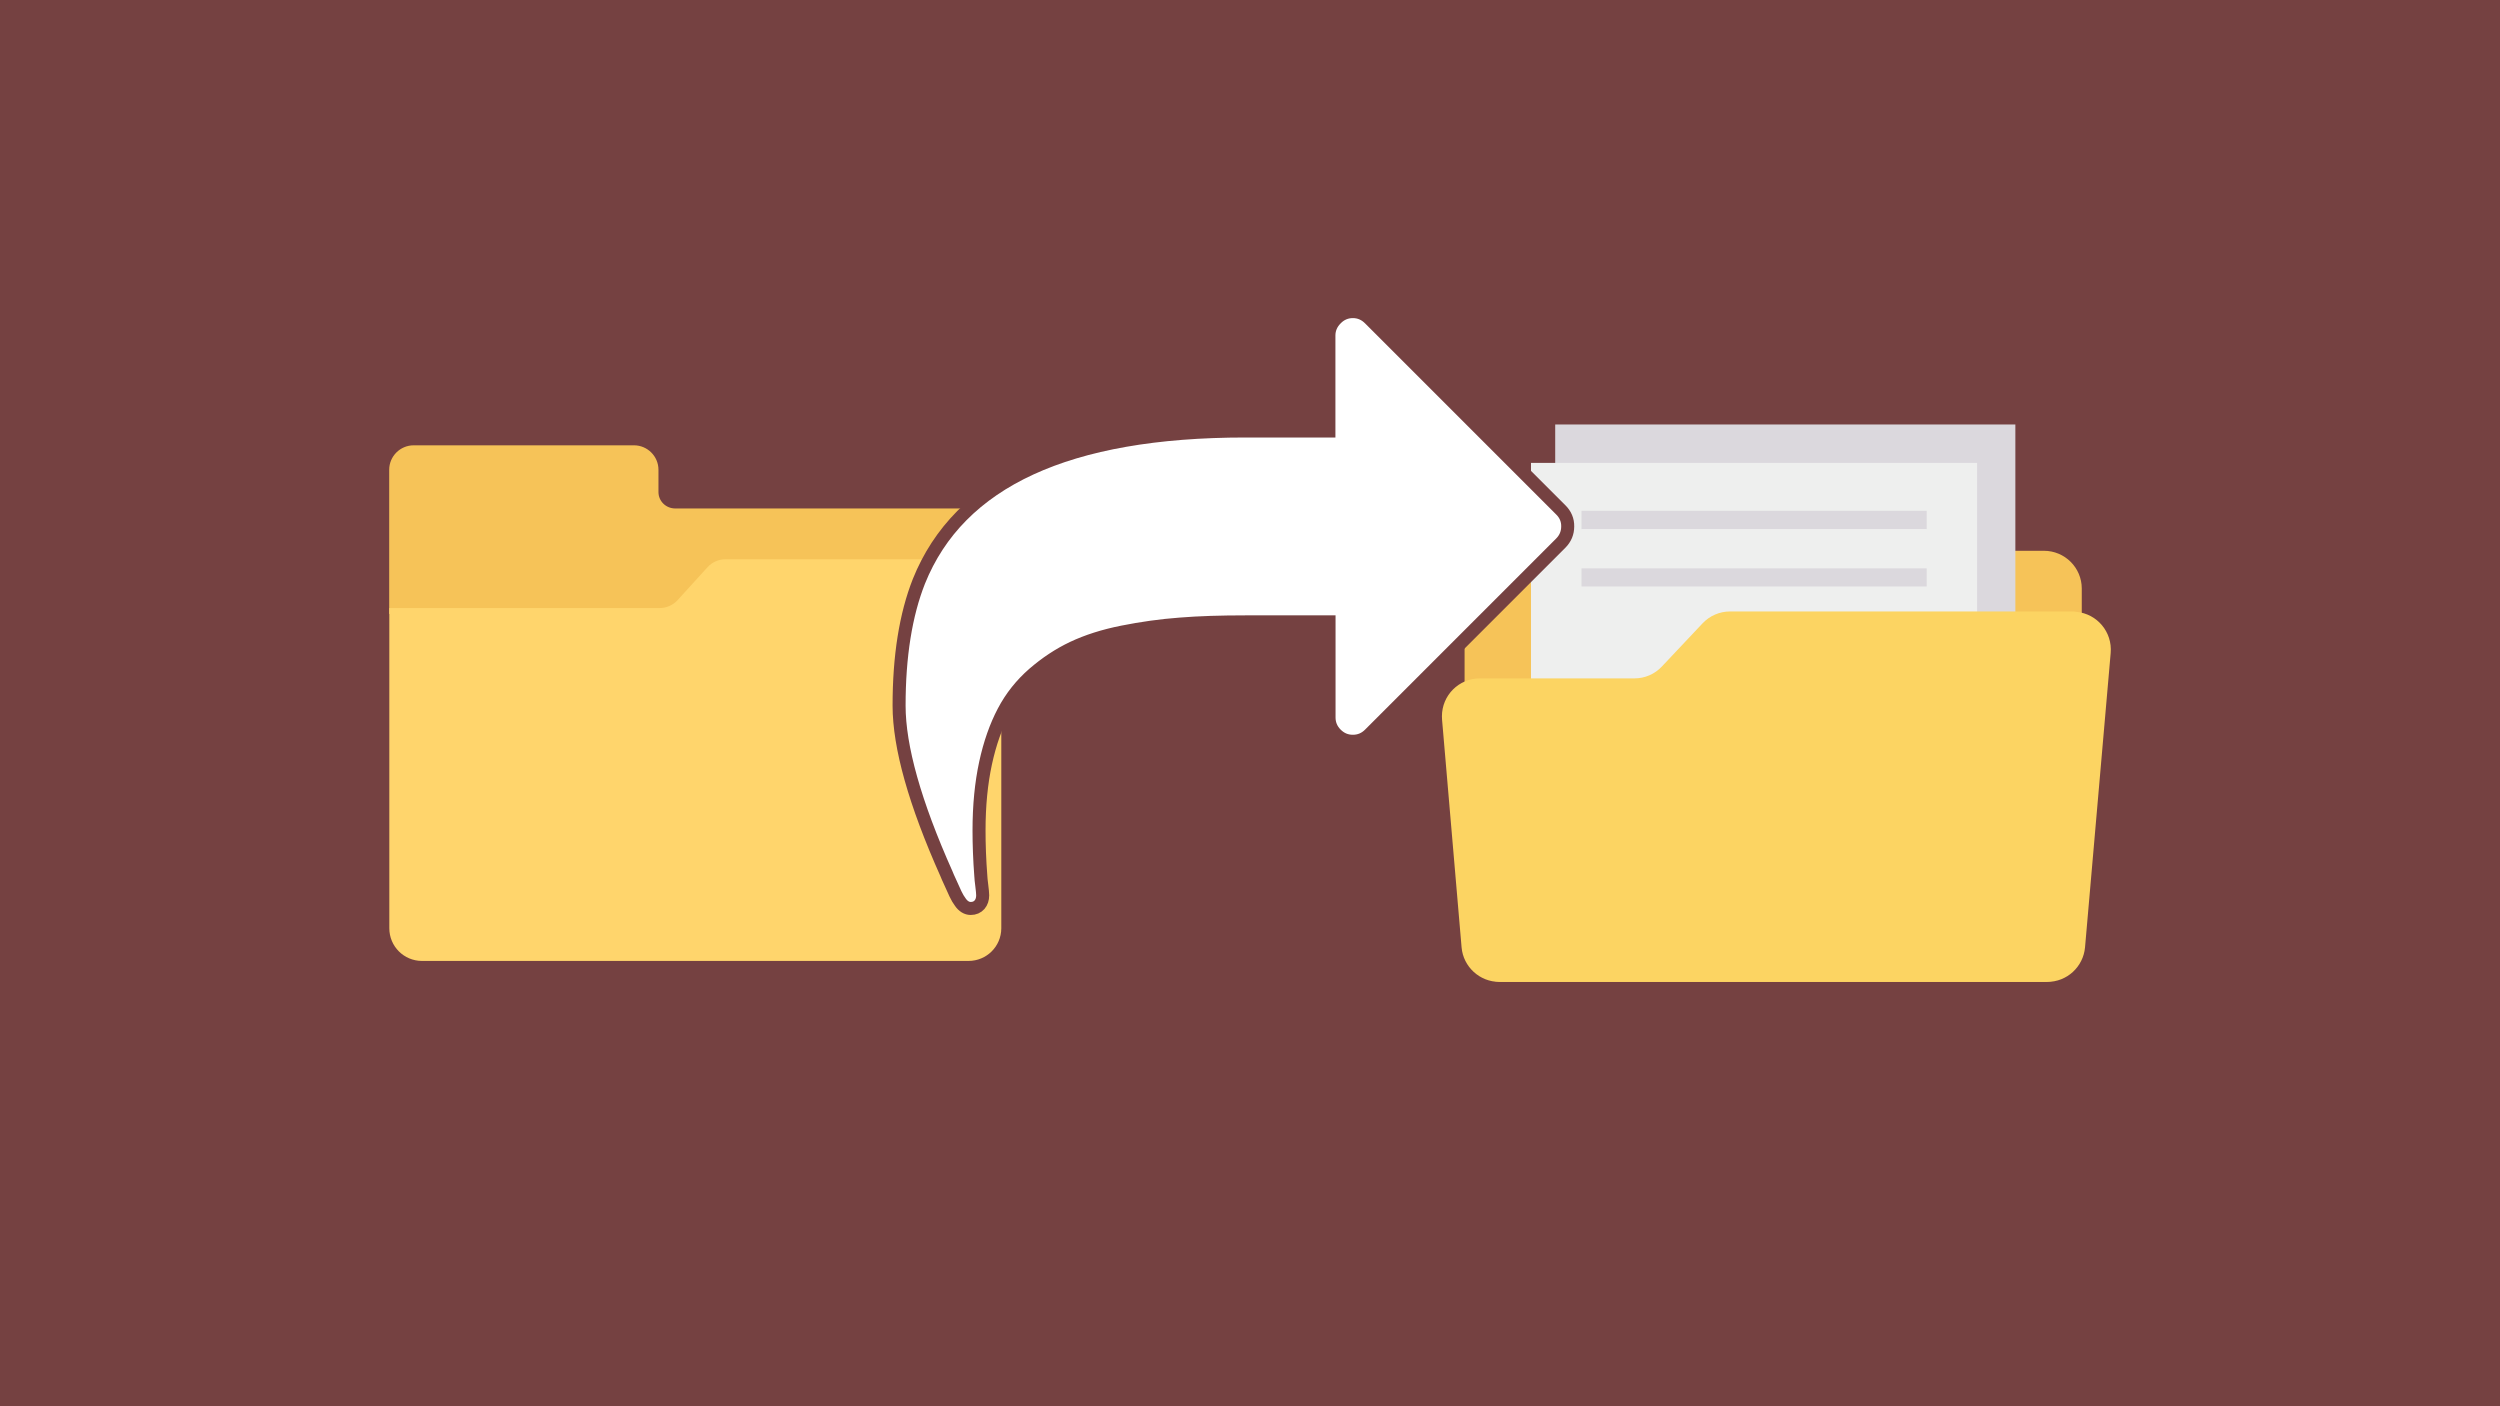 <?xml version="1.0" encoding="utf-8"?>
<!-- Generator: Adobe Illustrator 24.0.2, SVG Export Plug-In . SVG Version: 6.00 Build 0)  -->
<svg version="1.1" id="Capa_1" xmlns="http://www.w3.org/2000/svg" xmlns:xlink="http://www.w3.org/1999/xlink" x="0px" y="0px"
	 viewBox="0 0 1920 1080" style="enable-background:new 0 0 1920 1080;" xml:space="preserve">
<style type="text/css">
	.st0{fill:#754141;}
	.st1{fill:#F6C358;}
	.st2{fill:#DBD8DD;}
	.st3{fill:#EEEFEE;}
	.st4{fill:#FCD462;}
	.st5{fill:#FFD56C;}
	.st6{fill:#FFFFFF;stroke:#754141;stroke-width:10;stroke-miterlimit:10;}
</style>
<rect class="st0" width="1920" height="1080"/>
<g>
	<g>
		<path class="st1" d="M1569.7,423h-241.1c-8,0-15.8-3.3-21.2-9.2l-31.1-33.1c-5.5-5.9-13.2-9.2-21.2-9.2h-101.2
			c-16.1,0-29.1,13.1-29.1,29.1v324.3c0,16.1,13,29.1,29.1,29.1l0,0h415.8c16.1,0,29.1-13.1,29.1-29.1l0,0V452
			C1598.8,436,1585.8,423,1569.7,423L1569.7,423z"/>
		<path class="st2" d="M1194.4,326h353.4v256.2h-353.4V326L1194.4,326z"/>
		<path class="st3" d="M1175.8,355.5h342.6v245.4h-342.6V355.5z"/>
		<path class="st2" d="M1214.6,392.3h265.1v14h-265.1V392.3z"/>
		<path class="st2" d="M1214.6,436.5h265.1v13.9h-265.1V436.5z"/>
		<path class="st4" d="M1592,469.6h-263.3c-8,0-15.7,3.3-21.2,9.2l-31.1,33c-5.5,5.9-13.1,9.2-21.1,9.2h-118.8
			c-16.1,0-29.1,13-29.1,29.1l0,0c0,0.9,0,1.8,0.1,2.6l15,174.9c1.3,14.9,13.9,26.5,29,26.5h420.8c15,0,27.6-11.4,29-26.5
			l19.7-226.1c1.4-16-10.3-30.1-26.3-31.6C1593.8,469.7,1592.9,469.7,1592,469.6L1592,469.6z"/>
	</g>
	<g>
		<path class="st1" d="M505.7,377.9v-17.1c0-10.3-8.4-18.8-18.8-18.8H317.7c-10.4,0-18.8,8.5-18.8,18.8v110.7h470v-62.2
			c0-10.4-8.5-18.8-18.8-18.8H518.4C511.3,390.4,505.7,384.8,505.7,377.9L505.7,377.9z"/>
		<path class="st5" d="M743.8,738H324.1c-13.9,0-25.1-11.2-25.1-25.1V467h207.5c5.3,0,10.3-2.2,13.9-6.1l23-25.3
			c3.5-3.9,8.6-6.1,13.9-6.1H769V713C768.9,726.9,757.7,738,743.8,738z"/>
	</g>
	<g>
		<path class="st6" d="M1198.6,391.5l-146.7-146.7c-3.6-3.6-7.9-5.5-12.9-5.5c-4.9,0-9.3,1.8-12.9,5.5c-3.6,3.6-5.5,7.9-5.5,12.9
			V331h-64.2c-136.2,0-219.8,38.5-250.7,115.5c-10.1,25.6-15.2,57.4-15.2,95.4c0,31.7,12.1,74.8,36.4,129.2c0.5,1.3,1.5,3.6,3,6.8
			c1.4,3.2,2.7,6.1,3.9,8.6s2.4,4.6,3.7,6.3c2.2,3.2,5,4.9,8,4.9c2.9,0,5.1-1,6.8-2.9c1.6-1.9,2.4-4.3,2.4-7.2
			c0-1.7-0.3-4.2-0.7-7.6s-0.7-5.6-0.7-6.8c-1-13-1.4-24.8-1.4-35.3c0-19.3,1.7-36.5,5-51.8s8-28.5,13.9-39.7s13.6-20.8,23-29
			c9.4-8.1,19.4-14.8,30.2-19.9s23.5-9.2,38.1-12.1s29.3-5,44.1-6.1c14.8-1.2,31.6-1.7,50.3-1.7h64.2V551c0,5,1.8,9.3,5.4,12.9
			c3.6,3.6,7.9,5.4,12.9,5.4s9.3-1.8,12.9-5.4l146.7-146.7c3.6-3.6,5.4-7.9,5.4-12.9C1204.1,399.5,1202.3,395.1,1198.6,391.5z"/>
	</g>
</g>
</svg>
